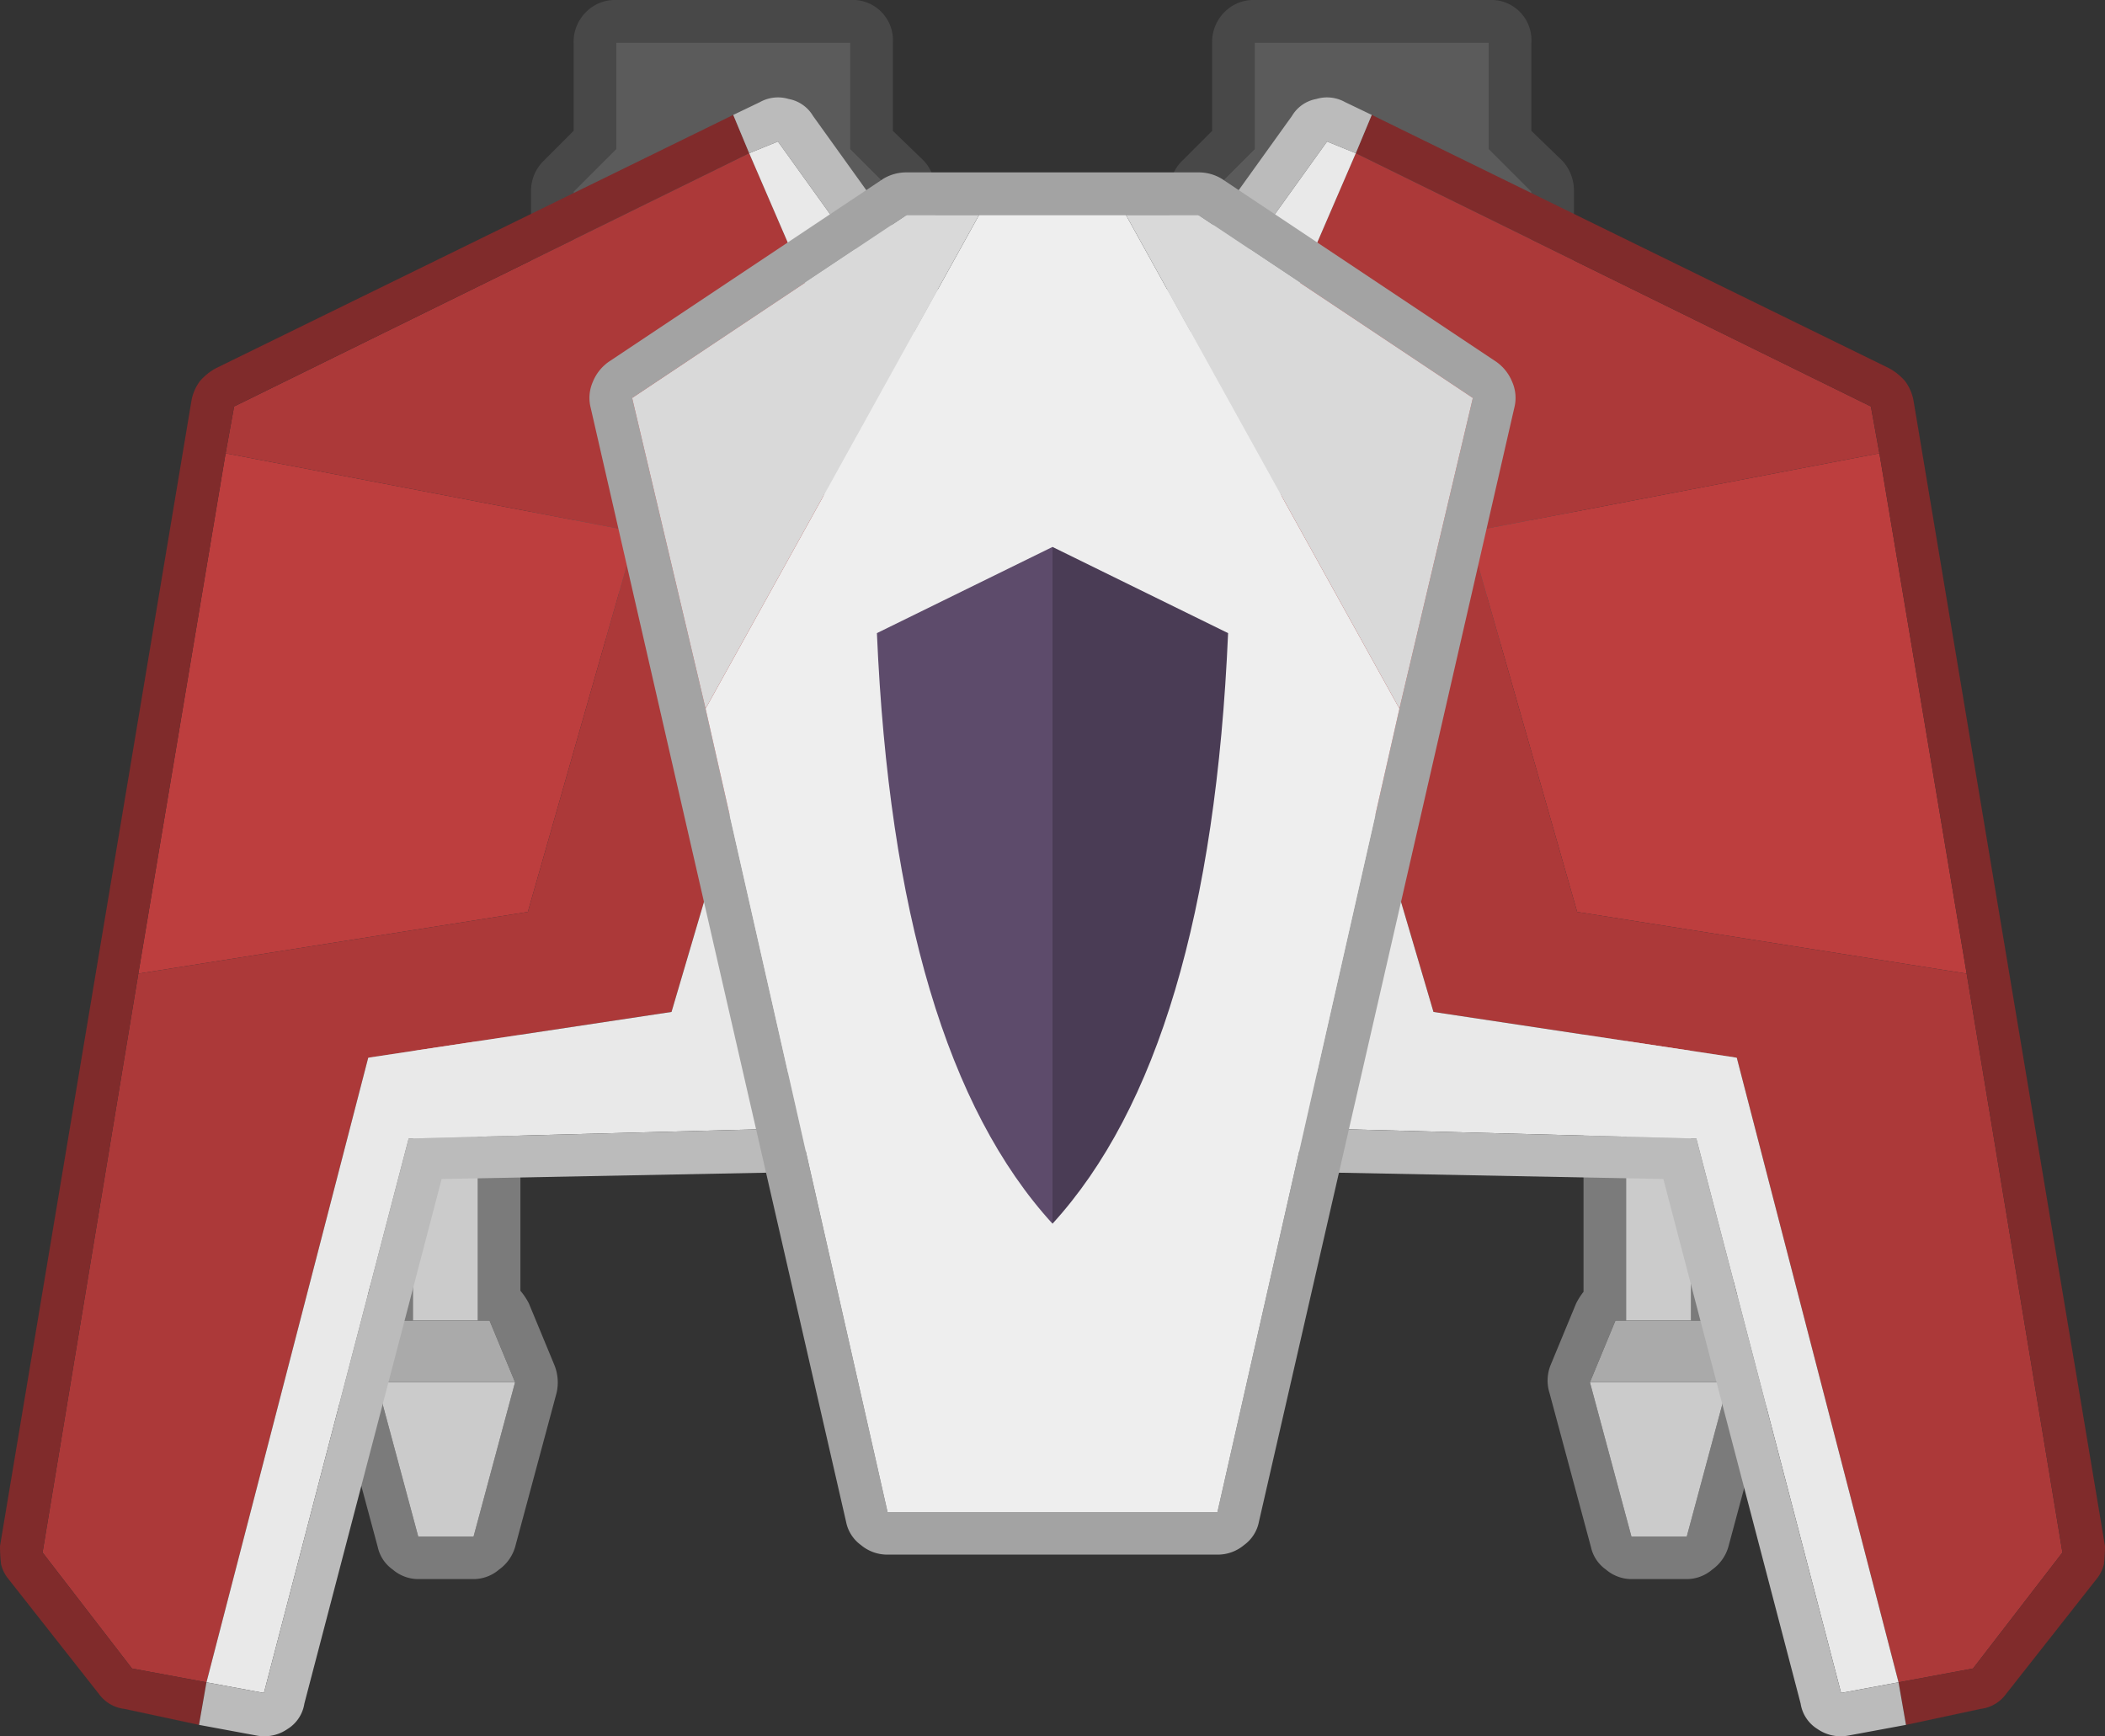 <svg xmlns="http://www.w3.org/2000/svg" width="100%" height="100%" viewBox="0 0 98.9 81.587">
  <rect x="0" y="0" width="98.9" height="81.587" fill="#333333" stroke="none"/>
  <defs>
    <style>
      .cls-1 {
        fill: #7b7b7b;
      }

      .cls-2 {
        fill: #cbcbcb;
      }

      .cls-3 {
        fill: #aaa;
      }

      .cls-4 {
        fill: #484848;
      }

      .cls-5 {
        fill: #5b5b5b;
      }

      .cls-6 {
        fill: #626262;
      }

      .cls-7 {
        fill: #bd3e3e;
      }

      .cls-8 {
        fill: #ac3939;
      }

      .cls-9 {
        fill: #802b2b;
      }

      .cls-10 {
        fill: #e9e9e9;
      }

      .cls-11 {
        fill: #bbb;
      }

      .cls-12 {
        fill: #a3a3a3;
      }

      .cls-13 {
        fill: #eee;
      }

      .cls-14 {
        fill: #d9d9d9;
      }

      .cls-15 {
        fill: #5d4b6b;
      }

      .cls-16 {
        fill: #4a3c55;
      }
    </style>
  </defs>
  <g id="claw" transform="translate(-1745.55 -65.2)">
    <g id="Group_601" data-name="Group 601">
      <g id="Group_600" data-name="Group 600">
        <path id="Path_2450" data-name="Path 2450" class="cls-1" d="M1763.55,109.8a1.975,1.975,0,0,0-.6,1.45V125.9a3.087,3.087,0,0,0-.35.55l-1.2,2.9a1.938,1.938,0,0,0-.05,1.3l1.95,7.25a1.747,1.747,0,0,0,.7,1.05,1.855,1.855,0,0,0,1.2.45h2.6a1.855,1.855,0,0,0,1.2-.45,1.989,1.989,0,0,0,.75-1.05l1.95-7.25a2.181,2.181,0,0,0-.1-1.3l-1.2-2.9a3.132,3.132,0,0,0-.4-.6v-14.6a1.89,1.89,0,0,0-2-2h-3.05a1.9,1.9,0,0,0-1.4.55m1.4,1.45H1768v16h.55l1.2,2.9-1.95,7.25h-2.6l-1.95-7.25,1.2-2.9h.5v-16m62.05,0a1.89,1.89,0,0,0-2-2h-3.05a1.9,1.9,0,0,0-1.4.55,1.975,1.975,0,0,0-.6,1.45V125.9a3.087,3.087,0,0,0-.35.55l-1.2,2.9a1.938,1.938,0,0,0-.05,1.3l1.95,7.25a1.747,1.747,0,0,0,.7,1.05,1.855,1.855,0,0,0,1.2.45h2.6a1.855,1.855,0,0,0,1.2-.45,1.989,1.989,0,0,0,.75-1.05l1.95-7.25a2.181,2.181,0,0,0-.1-1.3l-1.2-2.9a3.132,3.132,0,0,0-.4-.6v-14.6m-1.45,16,1.2,2.9-1.95,7.25h-2.6l-1.95-7.25,1.2-2.9h.5v-16H1825v16Z"/>
        <path id="Path_2451" data-name="Path 2451" class="cls-2" d="M1769.75,130.15h-6.5l1.95,7.25h2.6l1.95-7.25m-1.75-18.9h-3.05v16H1768v-16m57,16v-16h-3.05v16H1825m-.2,10.15,1.95-7.25h-6.5l1.95,7.25Z"/>
        <path id="Path_2452" data-name="Path 2452" class="cls-3" d="M1768.55,127.25h-4.1l-1.2,2.9h6.5l-1.2-2.9m58.2,2.9-1.2-2.9h-4.1l-1.2,2.9Z"/>
      </g>
    </g>
    <g id="Group_603" data-name="Group 603">
      <g id="Group_602" data-name="Group 602">
        <path id="Path_2453" data-name="Path 2453" class="cls-4" d="M1804.5,65.2a1.9,1.9,0,0,0-1.4.55,1.975,1.975,0,0,0-.6,1.45v4.15l-1.4,1.4a1.975,1.975,0,0,0-.6,1.45v17a1.775,1.775,0,0,0,.2.8,1.522,1.522,0,0,0,.45.65l3.05,2.75a1.836,1.836,0,0,0,1.35.55h9.2a1.975,1.975,0,0,0,1.45-.6l2.75-2.75a1.9,1.9,0,0,0,.55-1.4v-17a2.069,2.069,0,0,0-.55-1.45l-1.45-1.4V67.2a1.89,1.89,0,0,0-2-2h-11m-2,9,2-2v-5h11v5l2,2v17l-2.75,2.75h-9.2l-3.05-2.75v-17Z"/>
        <path id="Path_2454" data-name="Path 2454" class="cls-5" d="M1802.5,91.2l3.05,2.75h9.2l2.75-2.75v-5h-15v5m2-19-2,2v3h15v-3l-2-2v-5h-11Z"/>
        <path id="Path_2455" data-name="Path 2455" class="cls-6" d="M1817.5,86.2v-9h-15v9Z"/>
      </g>
    </g>
    <g id="Group_605" data-name="Group 605">
      <g id="Group_604" data-name="Group 604">
        <path id="Path_2456" data-name="Path 2456" class="cls-4" d="M1787.5,71.35V67.2a1.89,1.89,0,0,0-2-2h-11a1.9,1.9,0,0,0-1.4.55,1.975,1.975,0,0,0-.6,1.45v4.15l-1.4,1.4a1.975,1.975,0,0,0-.6,1.45v17a1.775,1.775,0,0,0,.2.8,1.522,1.522,0,0,0,.45.65l3.05,2.75a1.836,1.836,0,0,0,1.35.55h9.2a1.975,1.975,0,0,0,1.45-.6l2.75-2.75a1.9,1.9,0,0,0,.55-1.4v-17a2.069,2.069,0,0,0-.55-1.45l-1.45-1.4m-2,.85,2,2v17l-2.75,2.75h-9.2l-3.05-2.75v-17l2-2v-5h11Z"/>
        <path id="Path_2457" data-name="Path 2457" class="cls-5" d="M1784.75,93.95l2.75-2.75v-5h-15v5l3.05,2.75h9.2m2.75-19.75-2-2v-5h-11v5l-2,2v3h15Z"/>
        <path id="Path_2458" data-name="Path 2458" class="cls-6" d="M1787.5,86.2v-9h-15v9Z"/>
      </g>
    </g>
    <g id="Group_607" data-name="Group 607">
      <g id="Group_606" data-name="Group 606">
        <path id="Path_2459" data-name="Path 2459" class="cls-7" d="M1833.85,86.5l-19.3,3.7,5.1,17.85,18.3,2.9Z"/>
        <path id="Path_2460" data-name="Path 2460" class="cls-8" d="M1809.25,72.4l-4.9,11.35,8.55,29,14.25,2.15,7.6,29.35,3.5-.65,4.2-5.45-4.5-27.2-18.3-2.9-5.1-17.85,19.3-3.7-.4-2.2Z"/>
        <path id="Path_2461" data-name="Path 2461" class="cls-9" d="M1810,70.6l-.75,1.8,24.2,11.9.4,2.2,4.1,24.45,4.5,27.2-4.2,5.45-3.5.65.35,2,3.5-.75a1.728,1.728,0,0,0,1.2-.7l4.25-5.4a1.734,1.734,0,0,0,.35-.7,7.716,7.716,0,0,0,.05-.85l-9-53.85a2.2,2.2,0,0,0-.4-.9,2.706,2.706,0,0,0-.75-.6Z"/>
        <path id="Path_2462" data-name="Path 2462" class="cls-10" d="M1809.25,72.4l-1.35-.55L1797.6,86.2l10.7,32.05,16.95.45,6.8,26.05,2.7-.5-7.6-29.35-14.25-2.15-8.55-29Z"/>
        <path id="Path_2463" data-name="Path 2463" class="cls-11" d="M1810,70.6l-1.25-.6a1.74,1.74,0,0,0-1.35-.15,1.684,1.684,0,0,0-1.15.8L1795.95,85a2.7,2.7,0,0,0-.35.85,2.261,2.261,0,0,0,.1.95l10.7,32.1a1.758,1.758,0,0,0,.75.95,2,2,0,0,0,1.1.45l15.45.3,6.45,24.65a1.71,1.71,0,0,0,.8,1.2,1.908,1.908,0,0,0,1.45.3l2.7-.5-.35-2-2.7.5-6.8-26.05-16.95-.45L1797.6,86.2l10.3-14.35,1.35.55Z"/>
      </g>
    </g>
    <g id="Group_609" data-name="Group 609">
      <g id="Group_608" data-name="Group 608">
        <path id="Path_2464" data-name="Path 2464" class="cls-7" d="M1775.45,90.2l-19.3-3.7-4.1,24.45,18.3-2.9Z"/>
        <path id="Path_2465" data-name="Path 2465" class="cls-8" d="M1756.55,84.3l-.4,2.2,19.3,3.7-5.1,17.85-18.3,2.9-4.5,27.2,4.2,5.45,3.5.65,7.6-29.35,14.25-2.15,8.55-29-4.9-11.35Z"/>
        <path id="Path_2466" data-name="Path 2466" class="cls-9" d="M1754.95,83.1a2.2,2.2,0,0,0-.4.9l-9,53.85a7.716,7.716,0,0,0,.05.85,1.734,1.734,0,0,0,.35.7l4.25,5.4a1.728,1.728,0,0,0,1.2.7l3.5.75.35-2-3.5-.65-4.2-5.45,4.5-27.2,4.1-24.45.4-2.2,24.2-11.9-.75-1.8-24.3,11.9A2.706,2.706,0,0,0,1754.95,83.1Z"/>
        <path id="Path_2467" data-name="Path 2467" class="cls-10" d="M1792.4,86.2l-10.3-14.35-1.35.55,4.9,11.35-8.55,29-14.25,2.15-7.6,29.35,2.7.5,6.8-26.05,16.95-.45Z"/>
        <path id="Path_2468" data-name="Path 2468" class="cls-11" d="M1783.75,70.65a1.684,1.684,0,0,0-1.15-.8,1.74,1.74,0,0,0-1.35.15l-1.25.6.75,1.8,1.35-.55,10.3,14.35-10.7,32.05-16.95.45-6.8,26.05-2.7-.5-.35,2,2.7.5a1.908,1.908,0,0,0,1.45-.3,1.71,1.71,0,0,0,.8-1.2l6.45-24.65,15.45-.3a2,2,0,0,0,1.1-.45,1.758,1.758,0,0,0,.75-.95l10.7-32.1a2.261,2.261,0,0,0,.1-.95,2.7,2.7,0,0,0-.35-.85Z"/>
      </g>
    </g>
    <g id="Group_611" data-name="Group 611">
      <g id="Group_610" data-name="Group 610">
        <path id="Path_2469" data-name="Path 2469" class="cls-12" d="M1801.85,73.3h-13.7a2.1,2.1,0,0,0-1.1.3l-12.9,8.6a2.129,2.129,0,0,0-.75.95,1.869,1.869,0,0,0-.1,1.2l12,52.35a1.767,1.767,0,0,0,.7,1.1,1.92,1.92,0,0,0,1.25.45h15.5a1.92,1.92,0,0,0,1.25-.45,1.767,1.767,0,0,0,.7-1.1l12-52.35a1.869,1.869,0,0,0-.1-1.2,2.129,2.129,0,0,0-.75-.95l-12.9-8.6a2.1,2.1,0,0,0-1.1-.3m-3.4,2h3.4l12.9,8.6-3.45,14.6-8.55,37.75h-15.5L1778.7,98.5l-3.45-14.6,12.9-8.6h10.3Z"/>
        <path id="Path_2470" data-name="Path 2470" class="cls-13" d="M1798.45,75.3h-6.9L1778.7,98.5l8.55,37.75h15.5l8.55-37.75Z"/>
        <path id="Path_2471" data-name="Path 2471" class="cls-14" d="M1791.55,75.3h-3.4l-12.9,8.6,3.45,14.6,12.85-23.2m10.3,0h-3.4l12.85,23.2,3.45-14.6Z"/>
      </g>
    </g>
    <g id="Group_613" data-name="Group 613">
      <g id="Group_612" data-name="Group 612">
        <path id="Path_2472" data-name="Path 2472" class="cls-15" d="M1795,90.9l-8.25,4.05q.85,19.65,8.25,27.75Z"/>
        <path id="Path_2473" data-name="Path 2473" class="cls-16" d="M1803.25,94.95,1795,90.9v31.8Q1802.4,114.6,1803.25,94.95Z"/>
      </g>
    </g>
  </g>
</svg>
